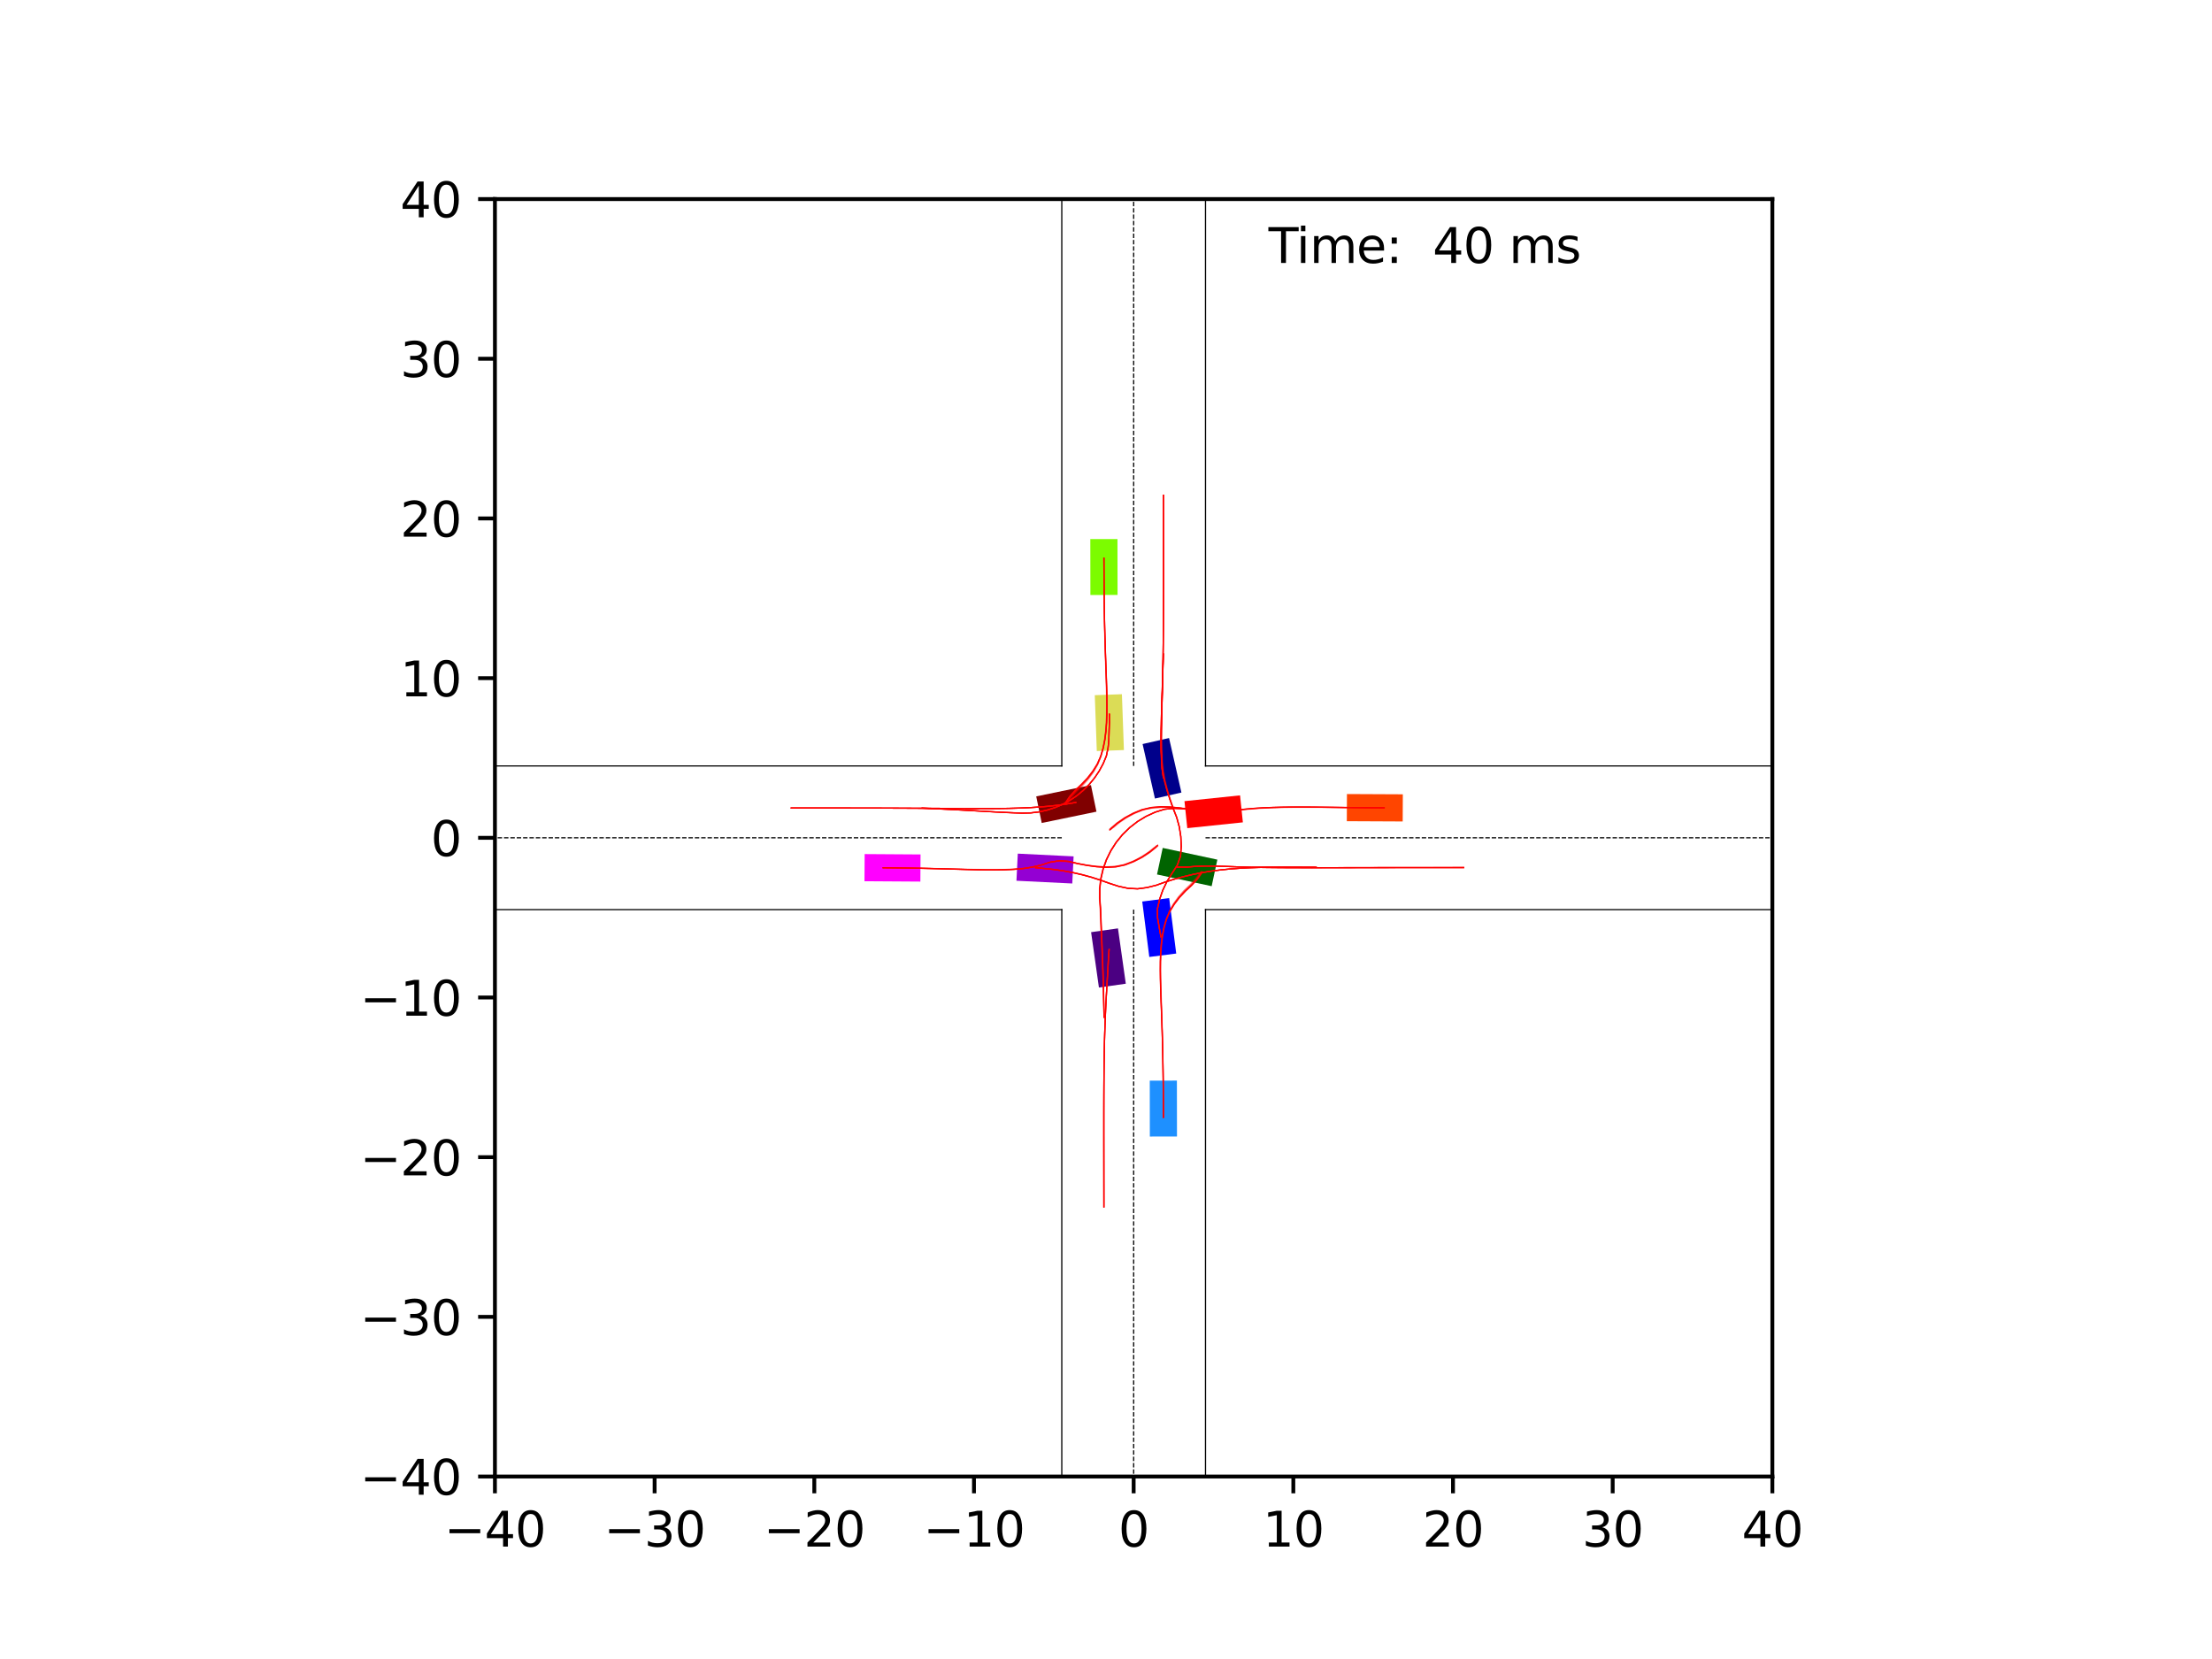 <?xml version="1.0" encoding="utf-8" standalone="no"?>
<!DOCTYPE svg PUBLIC "-//W3C//DTD SVG 1.1//EN"
  "http://www.w3.org/Graphics/SVG/1.1/DTD/svg11.dtd">
<svg xmlns:xlink="http://www.w3.org/1999/xlink" width="460.8pt" height="345.6pt" viewBox="0 0 460.8 345.6" xmlns="http://www.w3.org/2000/svg" version="1.1">
 <defs>
  <style type="text/css">*{stroke-linejoin: round; stroke-linecap: butt}</style>
 </defs>
 <g id="figure_1">
  <g id="patch_1">
   <path d="M 0 345.6 
L 460.8 345.6 
L 460.8 0 
L 0 0 
z
" style="fill: #ffffff"/>
  </g>
  <g id="axes_1">
   <g id="patch_2">
    <path d="M 103.104 307.584 
L 369.216 307.584 
L 369.216 41.472 
L 103.104 41.472 
z
" style="fill: #ffffff"/>
   </g>
   <g id="patch_3">
    <path d="M 246.111 165.101 
L 243.536 153.747 
L 238.021 154.998 
L 240.597 166.352 
z
" clip-path="url(#p8055608d07)" style="fill: #00008b"/>
   </g>
   <g id="patch_4">
    <path d="M 227.266 163.547 
L 215.865 165.905 
L 217.011 171.443 
L 228.412 169.085 
z
" clip-path="url(#p8055608d07)" style="fill: #800000"/>
   </g>
   <g id="patch_5">
    <path d="M 241.028 182.167 
L 252.412 184.608 
L 253.597 179.078 
L 242.214 176.637 
z
" clip-path="url(#p8055608d07)" style="fill: #006400"/>
   </g>
   <g id="patch_6">
    <path d="M 227.296 194.19 
L 228.926 205.718 
L 234.525 204.926 
L 232.895 193.398 
z
" clip-path="url(#p8055608d07)" style="fill: #4b0082"/>
   </g>
   <g id="patch_7">
    <path d="M 245.03 198.64 
L 243.561 187.091 
L 237.951 187.805 
L 239.421 199.354 
z
" clip-path="url(#p8055608d07)" style="fill: #0000ff"/>
   </g>
   <g id="patch_8">
    <path d="M 258.326 165.688 
L 246.747 166.896 
L 247.334 172.52 
L 258.913 171.312 
z
" clip-path="url(#p8055608d07)" style="fill: #ff0000"/>
   </g>
   <g id="patch_9">
    <path d="M 228.063 144.82 
L 228.483 156.455 
L 234.134 156.251 
L 233.714 144.616 
z
" clip-path="url(#p8055608d07)" style="fill: #dbdc56"/>
   </g>
   <g id="patch_10">
    <path d="M 211.746 183.476 
L 223.374 184.047 
L 223.652 178.399 
L 212.023 177.828 
z
" clip-path="url(#p8055608d07)" style="fill: #9400d3"/>
   </g>
   <g id="patch_11">
    <path d="M 245.187 236.751 
L 245.171 225.109 
L 239.516 225.117 
L 239.532 236.76 
z
" clip-path="url(#p8055608d07)" style="fill: #1e90ff"/>
   </g>
   <g id="patch_12">
    <path d="M 292.235 165.469 
L 280.593 165.414 
L 280.566 171.069 
L 292.208 171.124 
z
" clip-path="url(#p8055608d07)" style="fill: #ff4500"/>
   </g>
   <g id="patch_13">
    <path d="M 227.133 112.305 
L 227.15 123.947 
L 232.805 123.938 
L 232.788 112.296 
z
" clip-path="url(#p8055608d07)" style="fill: #7cfc00"/>
   </g>
   <g id="patch_14">
    <path d="M 180.088 183.576 
L 191.73 183.652 
L 191.767 177.997 
L 180.125 177.921 
z
" clip-path="url(#p8055608d07)" style="fill: #ff00ff"/>
   </g>
   <g id="matplotlib.axis_1">
    <g id="xtick_1">
     <g id="line2d_1">
      <defs>
       <path id="mee8d0b68c7" d="M 0 0 
L 0 3.5 
" style="stroke: #000000; stroke-width: 0.8"/>
      </defs>
      <g>
       <use xlink:href="#mee8d0b68c7" x="103.104" y="307.584" style="stroke: #000000; stroke-width: 0.8"/>
      </g>
     </g>
     <g id="text_1">
      <!-- −40 -->
      <g transform="translate(92.552 322.182) scale(0.1 -0.1)">
       <defs>
        <path id="DejaVuSans-2212" d="M 678 2272 
L 4684 2272 
L 4684 1741 
L 678 1741 
L 678 2272 
z
" transform="scale(0.016)"/>
        <path id="DejaVuSans-34" d="M 2419 4116 
L 825 1625 
L 2419 1625 
L 2419 4116 
z
M 2253 4666 
L 3047 4666 
L 3047 1625 
L 3713 1625 
L 3713 1100 
L 3047 1100 
L 3047 0 
L 2419 0 
L 2419 1100 
L 313 1100 
L 313 1709 
L 2253 4666 
z
" transform="scale(0.016)"/>
        <path id="DejaVuSans-30" d="M 2034 4250 
Q 1547 4250 1301 3770 
Q 1056 3291 1056 2328 
Q 1056 1369 1301 889 
Q 1547 409 2034 409 
Q 2525 409 2770 889 
Q 3016 1369 3016 2328 
Q 3016 3291 2770 3770 
Q 2525 4250 2034 4250 
z
M 2034 4750 
Q 2819 4750 3233 4129 
Q 3647 3509 3647 2328 
Q 3647 1150 3233 529 
Q 2819 -91 2034 -91 
Q 1250 -91 836 529 
Q 422 1150 422 2328 
Q 422 3509 836 4129 
Q 1250 4750 2034 4750 
z
" transform="scale(0.016)"/>
       </defs>
       <use xlink:href="#DejaVuSans-2212"/>
       <use xlink:href="#DejaVuSans-34" x="83.789"/>
       <use xlink:href="#DejaVuSans-30" x="147.412"/>
      </g>
     </g>
    </g>
    <g id="xtick_2">
     <g id="line2d_2">
      <g>
       <use xlink:href="#mee8d0b68c7" x="136.368" y="307.584" style="stroke: #000000; stroke-width: 0.8"/>
      </g>
     </g>
     <g id="text_2">
      <!-- −30 -->
      <g transform="translate(125.816 322.182) scale(0.1 -0.1)">
       <defs>
        <path id="DejaVuSans-33" d="M 2597 2516 
Q 3050 2419 3304 2112 
Q 3559 1806 3559 1356 
Q 3559 666 3084 287 
Q 2609 -91 1734 -91 
Q 1441 -91 1130 -33 
Q 819 25 488 141 
L 488 750 
Q 750 597 1062 519 
Q 1375 441 1716 441 
Q 2309 441 2620 675 
Q 2931 909 2931 1356 
Q 2931 1769 2642 2001 
Q 2353 2234 1838 2234 
L 1294 2234 
L 1294 2753 
L 1863 2753 
Q 2328 2753 2575 2939 
Q 2822 3125 2822 3475 
Q 2822 3834 2567 4026 
Q 2313 4219 1838 4219 
Q 1578 4219 1281 4162 
Q 984 4106 628 3988 
L 628 4550 
Q 988 4650 1302 4700 
Q 1616 4750 1894 4750 
Q 2613 4750 3031 4423 
Q 3450 4097 3450 3541 
Q 3450 3153 3228 2886 
Q 3006 2619 2597 2516 
z
" transform="scale(0.016)"/>
       </defs>
       <use xlink:href="#DejaVuSans-2212"/>
       <use xlink:href="#DejaVuSans-33" x="83.789"/>
       <use xlink:href="#DejaVuSans-30" x="147.412"/>
      </g>
     </g>
    </g>
    <g id="xtick_3">
     <g id="line2d_3">
      <g>
       <use xlink:href="#mee8d0b68c7" x="169.632" y="307.584" style="stroke: #000000; stroke-width: 0.8"/>
      </g>
     </g>
     <g id="text_3">
      <!-- −20 -->
      <g transform="translate(159.08 322.182) scale(0.1 -0.1)">
       <defs>
        <path id="DejaVuSans-32" d="M 1228 531 
L 3431 531 
L 3431 0 
L 469 0 
L 469 531 
Q 828 903 1448 1529 
Q 2069 2156 2228 2338 
Q 2531 2678 2651 2914 
Q 2772 3150 2772 3378 
Q 2772 3750 2511 3984 
Q 2250 4219 1831 4219 
Q 1534 4219 1204 4116 
Q 875 4013 500 3803 
L 500 4441 
Q 881 4594 1212 4672 
Q 1544 4750 1819 4750 
Q 2544 4750 2975 4387 
Q 3406 4025 3406 3419 
Q 3406 3131 3298 2873 
Q 3191 2616 2906 2266 
Q 2828 2175 2409 1742 
Q 1991 1309 1228 531 
z
" transform="scale(0.016)"/>
       </defs>
       <use xlink:href="#DejaVuSans-2212"/>
       <use xlink:href="#DejaVuSans-32" x="83.789"/>
       <use xlink:href="#DejaVuSans-30" x="147.412"/>
      </g>
     </g>
    </g>
    <g id="xtick_4">
     <g id="line2d_4">
      <g>
       <use xlink:href="#mee8d0b68c7" x="202.896" y="307.584" style="stroke: #000000; stroke-width: 0.8"/>
      </g>
     </g>
     <g id="text_4">
      <!-- −10 -->
      <g transform="translate(192.344 322.182) scale(0.1 -0.1)">
       <defs>
        <path id="DejaVuSans-31" d="M 794 531 
L 1825 531 
L 1825 4091 
L 703 3866 
L 703 4441 
L 1819 4666 
L 2450 4666 
L 2450 531 
L 3481 531 
L 3481 0 
L 794 0 
L 794 531 
z
" transform="scale(0.016)"/>
       </defs>
       <use xlink:href="#DejaVuSans-2212"/>
       <use xlink:href="#DejaVuSans-31" x="83.789"/>
       <use xlink:href="#DejaVuSans-30" x="147.412"/>
      </g>
     </g>
    </g>
    <g id="xtick_5">
     <g id="line2d_5">
      <g>
       <use xlink:href="#mee8d0b68c7" x="236.16" y="307.584" style="stroke: #000000; stroke-width: 0.8"/>
      </g>
     </g>
     <g id="text_5">
      <!-- 0 -->
      <g transform="translate(232.979 322.182) scale(0.1 -0.1)">
       <use xlink:href="#DejaVuSans-30"/>
      </g>
     </g>
    </g>
    <g id="xtick_6">
     <g id="line2d_6">
      <g>
       <use xlink:href="#mee8d0b68c7" x="269.424" y="307.584" style="stroke: #000000; stroke-width: 0.8"/>
      </g>
     </g>
     <g id="text_6">
      <!-- 10 -->
      <g transform="translate(263.062 322.182) scale(0.1 -0.1)">
       <use xlink:href="#DejaVuSans-31"/>
       <use xlink:href="#DejaVuSans-30" x="63.623"/>
      </g>
     </g>
    </g>
    <g id="xtick_7">
     <g id="line2d_7">
      <g>
       <use xlink:href="#mee8d0b68c7" x="302.688" y="307.584" style="stroke: #000000; stroke-width: 0.8"/>
      </g>
     </g>
     <g id="text_7">
      <!-- 20 -->
      <g transform="translate(296.325 322.182) scale(0.1 -0.1)">
       <use xlink:href="#DejaVuSans-32"/>
       <use xlink:href="#DejaVuSans-30" x="63.623"/>
      </g>
     </g>
    </g>
    <g id="xtick_8">
     <g id="line2d_8">
      <g>
       <use xlink:href="#mee8d0b68c7" x="335.952" y="307.584" style="stroke: #000000; stroke-width: 0.8"/>
      </g>
     </g>
     <g id="text_8">
      <!-- 30 -->
      <g transform="translate(329.589 322.182) scale(0.1 -0.1)">
       <use xlink:href="#DejaVuSans-33"/>
       <use xlink:href="#DejaVuSans-30" x="63.623"/>
      </g>
     </g>
    </g>
    <g id="xtick_9">
     <g id="line2d_9">
      <g>
       <use xlink:href="#mee8d0b68c7" x="369.216" y="307.584" style="stroke: #000000; stroke-width: 0.8"/>
      </g>
     </g>
     <g id="text_9">
      <!-- 40 -->
      <g transform="translate(362.853 322.182) scale(0.1 -0.1)">
       <use xlink:href="#DejaVuSans-34"/>
       <use xlink:href="#DejaVuSans-30" x="63.623"/>
      </g>
     </g>
    </g>
   </g>
   <g id="matplotlib.axis_2">
    <g id="ytick_1">
     <g id="line2d_10">
      <defs>
       <path id="mbe1411a0e9" d="M 0 0 
L -3.5 0 
" style="stroke: #000000; stroke-width: 0.8"/>
      </defs>
      <g>
       <use xlink:href="#mbe1411a0e9" x="103.104" y="307.584" style="stroke: #000000; stroke-width: 0.8"/>
      </g>
     </g>
     <g id="text_10">
      <!-- −40 -->
      <g transform="translate(74.999 311.383) scale(0.1 -0.1)">
       <use xlink:href="#DejaVuSans-2212"/>
       <use xlink:href="#DejaVuSans-34" x="83.789"/>
       <use xlink:href="#DejaVuSans-30" x="147.412"/>
      </g>
     </g>
    </g>
    <g id="ytick_2">
     <g id="line2d_11">
      <g>
       <use xlink:href="#mbe1411a0e9" x="103.104" y="274.32" style="stroke: #000000; stroke-width: 0.8"/>
      </g>
     </g>
     <g id="text_11">
      <!-- −30 -->
      <g transform="translate(74.999 278.119) scale(0.1 -0.1)">
       <use xlink:href="#DejaVuSans-2212"/>
       <use xlink:href="#DejaVuSans-33" x="83.789"/>
       <use xlink:href="#DejaVuSans-30" x="147.412"/>
      </g>
     </g>
    </g>
    <g id="ytick_3">
     <g id="line2d_12">
      <g>
       <use xlink:href="#mbe1411a0e9" x="103.104" y="241.056" style="stroke: #000000; stroke-width: 0.8"/>
      </g>
     </g>
     <g id="text_12">
      <!-- −20 -->
      <g transform="translate(74.999 244.855) scale(0.1 -0.1)">
       <use xlink:href="#DejaVuSans-2212"/>
       <use xlink:href="#DejaVuSans-32" x="83.789"/>
       <use xlink:href="#DejaVuSans-30" x="147.412"/>
      </g>
     </g>
    </g>
    <g id="ytick_4">
     <g id="line2d_13">
      <g>
       <use xlink:href="#mbe1411a0e9" x="103.104" y="207.792" style="stroke: #000000; stroke-width: 0.8"/>
      </g>
     </g>
     <g id="text_13">
      <!-- −10 -->
      <g transform="translate(74.999 211.591) scale(0.1 -0.1)">
       <use xlink:href="#DejaVuSans-2212"/>
       <use xlink:href="#DejaVuSans-31" x="83.789"/>
       <use xlink:href="#DejaVuSans-30" x="147.412"/>
      </g>
     </g>
    </g>
    <g id="ytick_5">
     <g id="line2d_14">
      <g>
       <use xlink:href="#mbe1411a0e9" x="103.104" y="174.528" style="stroke: #000000; stroke-width: 0.8"/>
      </g>
     </g>
     <g id="text_14">
      <!-- 0 -->
      <g transform="translate(89.742 178.327) scale(0.1 -0.1)">
       <use xlink:href="#DejaVuSans-30"/>
      </g>
     </g>
    </g>
    <g id="ytick_6">
     <g id="line2d_15">
      <g>
       <use xlink:href="#mbe1411a0e9" x="103.104" y="141.264" style="stroke: #000000; stroke-width: 0.8"/>
      </g>
     </g>
     <g id="text_15">
      <!-- 10 -->
      <g transform="translate(83.379 145.063) scale(0.1 -0.1)">
       <use xlink:href="#DejaVuSans-31"/>
       <use xlink:href="#DejaVuSans-30" x="63.623"/>
      </g>
     </g>
    </g>
    <g id="ytick_7">
     <g id="line2d_16">
      <g>
       <use xlink:href="#mbe1411a0e9" x="103.104" y="108" style="stroke: #000000; stroke-width: 0.8"/>
      </g>
     </g>
     <g id="text_16">
      <!-- 20 -->
      <g transform="translate(83.379 111.799) scale(0.1 -0.1)">
       <use xlink:href="#DejaVuSans-32"/>
       <use xlink:href="#DejaVuSans-30" x="63.623"/>
      </g>
     </g>
    </g>
    <g id="ytick_8">
     <g id="line2d_17">
      <g>
       <use xlink:href="#mbe1411a0e9" x="103.104" y="74.736" style="stroke: #000000; stroke-width: 0.8"/>
      </g>
     </g>
     <g id="text_17">
      <!-- 30 -->
      <g transform="translate(83.379 78.535) scale(0.1 -0.1)">
       <use xlink:href="#DejaVuSans-33"/>
       <use xlink:href="#DejaVuSans-30" x="63.623"/>
      </g>
     </g>
    </g>
    <g id="ytick_9">
     <g id="line2d_18">
      <g>
       <use xlink:href="#mbe1411a0e9" x="103.104" y="41.472" style="stroke: #000000; stroke-width: 0.8"/>
      </g>
     </g>
     <g id="text_18">
      <!-- 40 -->
      <g transform="translate(83.379 45.271) scale(0.1 -0.1)">
       <use xlink:href="#DejaVuSans-34"/>
       <use xlink:href="#DejaVuSans-30" x="63.623"/>
      </g>
     </g>
    </g>
   </g>
   <g id="line2d_19">
    <path d="M 251.129 346.6 
L 251.129 189.497 
" clip-path="url(#p8055608d07)" style="fill: none; stroke: #000000; stroke-width: 0.25; stroke-linecap: square"/>
   </g>
   <g id="line2d_20">
    <path d="M 251.129 189.497 
L 417.449 189.497 
" clip-path="url(#p8055608d07)" style="fill: none; stroke: #000000; stroke-width: 0.25; stroke-linecap: square"/>
   </g>
   <g id="line2d_21">
    <path d="M 417.449 159.559 
L 251.129 159.559 
" clip-path="url(#p8055608d07)" style="fill: none; stroke: #000000; stroke-width: 0.25; stroke-linecap: square"/>
   </g>
   <g id="line2d_22">
    <path d="M 251.129 159.559 
L 251.129 -1 
" clip-path="url(#p8055608d07)" style="fill: none; stroke: #000000; stroke-width: 0.25; stroke-linecap: square"/>
   </g>
   <g id="line2d_23">
    <path d="M 221.191 -1 
L 221.191 159.559 
" clip-path="url(#p8055608d07)" style="fill: none; stroke: #000000; stroke-width: 0.25; stroke-linecap: square"/>
   </g>
   <g id="line2d_24">
    <path d="M 221.191 159.559 
L 54.871 159.559 
" clip-path="url(#p8055608d07)" style="fill: none; stroke: #000000; stroke-width: 0.25; stroke-linecap: square"/>
   </g>
   <g id="line2d_25">
    <path d="M 54.871 189.497 
L 221.191 189.497 
" clip-path="url(#p8055608d07)" style="fill: none; stroke: #000000; stroke-width: 0.25; stroke-linecap: square"/>
   </g>
   <g id="line2d_26">
    <path d="M 221.191 189.497 
L 221.191 346.6 
" clip-path="url(#p8055608d07)" style="fill: none; stroke: #000000; stroke-width: 0.25; stroke-linecap: square"/>
   </g>
   <g id="line2d_27">
    <path d="M 251.129 174.528 
L 417.449 174.528 
" clip-path="url(#p8055608d07)" style="fill: none; stroke-dasharray: 0.925,0.4; stroke-dashoffset: 0; stroke: #000000; stroke-width: 0.25"/>
   </g>
   <g id="line2d_28">
    <path d="M 236.16 159.559 
L 236.16 -1 
" clip-path="url(#p8055608d07)" style="fill: none; stroke-dasharray: 0.925,0.4; stroke-dashoffset: 0; stroke: #000000; stroke-width: 0.25"/>
   </g>
   <g id="line2d_29">
    <path d="M 221.191 174.528 
L 54.871 174.528 
" clip-path="url(#p8055608d07)" style="fill: none; stroke-dasharray: 0.925,0.4; stroke-dashoffset: 0; stroke: #000000; stroke-width: 0.25"/>
   </g>
   <g id="line2d_30">
    <path d="M 236.16 189.497 
L 236.16 346.6 
" clip-path="url(#p8055608d07)" style="fill: none; stroke-dasharray: 0.925,0.4; stroke-dashoffset: 0; stroke: #000000; stroke-width: 0.25"/>
   </g>
   <g id="line2d_31">
    <path d="M 242.356 162.031 
L 242.059 160.05 
L 241.978 158.054 
L 241.908 156.062 
L 241.903 154.074 
L 241.928 152.089 
L 241.971 150.109 
L 242.023 148.132 
L 242.078 146.159 
L 242.132 144.189 
L 242.182 142.221 
L 242.226 140.256 
L 242.264 138.293 
L 242.295 136.333 
L 242.319 134.374 
L 242.338 132.417 
L 242.353 130.461 
L 242.363 128.507 
L 242.369 126.554 
L 242.373 124.603 
L 242.375 122.652 
L 242.376 120.702 
L 242.375 118.753 
L 242.374 116.804 
L 242.373 114.856 
L 242.371 112.908 
L 242.369 110.96 
L 242.367 109.013 
L 242.365 107.066 
L 242.363 105.119 
L 242.361 103.172 
" clip-path="url(#p8055608d07)" style="fill: none; stroke: #ff0000; stroke-opacity: 0.2; stroke-width: 0.25; stroke-linecap: square"/>
   </g>
   <g id="line2d_32">
    <path d="M 242.356 162.031 
L 242.061 160.05 
L 241.979 158.054 
L 241.909 156.062 
L 241.905 154.073 
L 241.929 152.089 
L 241.972 150.108 
L 242.024 148.132 
L 242.079 146.158 
L 242.132 144.188 
L 242.182 142.221 
L 242.226 140.256 
L 242.263 138.293 
L 242.294 136.332 
L 242.319 134.374 
L 242.337 132.417 
L 242.351 130.461 
L 242.361 128.507 
L 242.368 126.554 
L 242.372 124.602 
L 242.374 122.652 
L 242.374 120.702 
L 242.374 118.753 
L 242.372 116.804 
L 242.371 114.856 
L 242.369 112.908 
L 242.367 110.961 
L 242.365 109.014 
L 242.364 107.067 
L 242.362 105.12 
L 242.36 103.173 
" clip-path="url(#p8055608d07)" style="fill: none; stroke: #ff0000; stroke-opacity: 0.4; stroke-width: 0.25; stroke-linecap: square"/>
   </g>
   <g id="line2d_33">
    <path d="M 242.356 162.031 
L 242.063 160.05 
L 241.98 158.054 
L 241.91 156.062 
L 241.905 154.073 
L 241.93 152.088 
L 241.972 150.108 
L 242.024 148.131 
L 242.079 146.158 
L 242.132 144.188 
L 242.182 142.22 
L 242.226 140.255 
L 242.263 138.293 
L 242.294 136.332 
L 242.318 134.373 
L 242.337 132.416 
L 242.351 130.461 
L 242.361 128.507 
L 242.367 126.554 
L 242.371 124.602 
L 242.373 122.651 
L 242.374 120.701 
L 242.373 118.752 
L 242.372 116.804 
L 242.371 114.856 
L 242.369 112.908 
L 242.368 110.961 
L 242.366 109.014 
L 242.364 107.067 
L 242.363 105.12 
L 242.361 103.173 
" clip-path="url(#p8055608d07)" style="fill: none; stroke: #ff0000; stroke-opacity: 0.6; stroke-width: 0.25; stroke-linecap: square"/>
   </g>
   <g id="line2d_34">
    <path d="M 242.356 162.031 
L 242.065 160.05 
L 241.981 158.054 
L 241.911 156.062 
L 241.906 154.073 
L 241.93 152.088 
L 241.972 150.108 
L 242.024 148.131 
L 242.079 146.158 
L 242.132 144.188 
L 242.181 142.22 
L 242.225 140.255 
L 242.262 138.292 
L 242.293 136.332 
L 242.317 134.373 
L 242.336 132.416 
L 242.35 130.46 
L 242.36 128.506 
L 242.366 126.553 
L 242.37 124.602 
L 242.372 122.651 
L 242.373 120.701 
L 242.373 118.752 
L 242.372 116.803 
L 242.37 114.855 
L 242.369 112.908 
L 242.367 110.961 
L 242.366 109.014 
L 242.364 107.067 
L 242.362 105.12 
L 242.361 103.173 
" clip-path="url(#p8055608d07)" style="fill: none; stroke: #ff0000; stroke-opacity: 0.8; stroke-width: 0.25; stroke-linecap: square"/>
   </g>
   <g id="line2d_35">
    <path d="M 242.356 162.031 
L 242.066 160.049 
L 241.981 158.054 
L 241.911 156.062 
L 241.906 154.073 
L 241.93 152.088 
L 241.972 150.108 
L 242.024 148.131 
L 242.078 146.158 
L 242.132 144.187 
L 242.181 142.22 
L 242.225 140.255 
L 242.262 138.292 
L 242.292 136.331 
L 242.317 134.373 
L 242.336 132.415 
L 242.35 130.46 
L 242.359 128.506 
L 242.366 126.553 
L 242.37 124.601 
L 242.372 122.651 
L 242.373 120.701 
L 242.373 118.752 
L 242.372 116.803 
L 242.371 114.855 
L 242.369 112.908 
L 242.367 110.961 
L 242.366 109.014 
L 242.364 107.067 
L 242.363 105.12 
L 242.361 103.173 
" clip-path="url(#p8055608d07)" style="fill: none; stroke: #ff0000; stroke-width: 0.25; stroke-linecap: square"/>
   </g>
   <g id="line2d_36">
    <path d="M 224.106 167.164 
L 222.14 167.501 
L 220.165 167.772 
L 218.185 167.985 
L 216.201 168.145 
L 214.215 168.262 
L 212.23 168.344 
L 210.244 168.397 
L 208.26 168.428 
L 206.277 168.444 
L 204.295 168.447 
L 202.314 168.443 
L 200.335 168.433 
L 198.356 168.42 
L 196.379 168.407 
L 194.403 168.393 
L 192.428 168.38 
L 190.453 168.369 
L 188.48 168.359 
L 186.507 168.351 
L 184.535 168.344 
L 182.563 168.338 
L 180.592 168.334 
L 178.621 168.331 
L 176.651 168.329 
L 174.681 168.328 
L 172.711 168.327 
L 170.741 168.326 
L 168.772 168.326 
L 166.802 168.326 
L 164.833 168.326 
" clip-path="url(#p8055608d07)" style="fill: none; stroke: #ff0000; stroke-opacity: 0.2; stroke-width: 0.25; stroke-linecap: square"/>
   </g>
   <g id="line2d_37">
    <path d="M 224.106 167.164 
L 222.139 167.499 
L 220.165 167.771 
L 218.184 167.983 
L 216.2 168.143 
L 214.215 168.26 
L 212.229 168.342 
L 210.244 168.396 
L 208.259 168.427 
L 206.276 168.443 
L 204.294 168.446 
L 202.314 168.442 
L 200.334 168.432 
L 198.356 168.42 
L 196.379 168.407 
L 194.402 168.393 
L 192.427 168.38 
L 190.453 168.369 
L 188.479 168.359 
L 186.506 168.351 
L 184.534 168.344 
L 182.562 168.339 
L 180.591 168.334 
L 178.621 168.331 
L 176.65 168.329 
L 174.681 168.328 
L 172.711 168.327 
L 170.741 168.326 
L 168.772 168.326 
L 166.803 168.326 
L 164.833 168.326 
" clip-path="url(#p8055608d07)" style="fill: none; stroke: #ff0000; stroke-opacity: 0.4; stroke-width: 0.25; stroke-linecap: square"/>
   </g>
   <g id="line2d_38">
    <path d="M 224.106 167.164 
L 222.139 167.497 
L 220.164 167.769 
L 218.184 167.981 
L 216.2 168.142 
L 214.215 168.259 
L 212.229 168.341 
L 210.244 168.395 
L 208.259 168.426 
L 206.276 168.442 
L 204.294 168.446 
L 202.313 168.442 
L 200.334 168.432 
L 198.355 168.42 
L 196.378 168.407 
L 194.402 168.393 
L 192.427 168.381 
L 190.452 168.369 
L 188.479 168.359 
L 186.506 168.351 
L 184.534 168.344 
L 182.562 168.339 
L 180.591 168.335 
L 178.62 168.332 
L 176.65 168.329 
L 174.68 168.328 
L 172.711 168.327 
L 170.741 168.326 
L 168.772 168.326 
L 166.803 168.326 
L 164.833 168.326 
" clip-path="url(#p8055608d07)" style="fill: none; stroke: #ff0000; stroke-opacity: 0.6; stroke-width: 0.25; stroke-linecap: square"/>
   </g>
   <g id="line2d_39">
    <path d="M 224.106 167.164 
L 222.139 167.496 
L 220.164 167.768 
L 218.184 167.98 
L 216.2 168.14 
L 214.214 168.258 
L 212.229 168.34 
L 210.243 168.394 
L 208.259 168.426 
L 206.276 168.442 
L 204.294 168.446 
L 202.313 168.441 
L 200.333 168.432 
L 198.355 168.42 
L 196.378 168.407 
L 194.402 168.394 
L 192.426 168.381 
L 190.452 168.37 
L 188.478 168.36 
L 186.506 168.351 
L 184.533 168.344 
L 182.562 168.339 
L 180.591 168.335 
L 178.62 168.332 
L 176.65 168.329 
L 174.68 168.328 
L 172.711 168.327 
L 170.741 168.326 
L 168.772 168.326 
L 166.803 168.326 
L 164.834 168.326 
" clip-path="url(#p8055608d07)" style="fill: none; stroke: #ff0000; stroke-opacity: 0.8; stroke-width: 0.25; stroke-linecap: square"/>
   </g>
   <g id="line2d_40">
    <path d="M 224.106 167.164 
L 222.139 167.495 
L 220.164 167.766 
L 218.183 167.979 
L 216.2 168.139 
L 214.214 168.257 
L 212.228 168.339 
L 210.243 168.393 
L 208.259 168.425 
L 206.275 168.441 
L 204.293 168.445 
L 202.313 168.441 
L 200.333 168.432 
L 198.355 168.42 
L 196.378 168.407 
L 194.401 168.394 
L 192.426 168.381 
L 190.452 168.37 
L 188.478 168.36 
L 186.505 168.351 
L 184.533 168.345 
L 182.562 168.339 
L 180.591 168.335 
L 178.62 168.332 
L 176.65 168.329 
L 174.68 168.328 
L 172.711 168.327 
L 170.741 168.326 
L 168.772 168.326 
L 166.803 168.326 
L 164.834 168.326 
" clip-path="url(#p8055608d07)" style="fill: none; stroke: #ff0000; stroke-width: 0.25; stroke-linecap: square"/>
   </g>
   <g id="line2d_41">
    <path d="M 245.283 180.628 
L 247.313 180.624 
L 249.332 180.461 
L 251.354 180.406 
L 253.372 180.427 
L 255.384 180.494 
L 257.391 180.569 
L 259.394 180.629 
L 261.394 180.675 
L 263.391 180.709 
L 265.384 180.733 
L 267.375 180.749 
L 269.363 180.758 
L 271.348 180.762 
L 273.331 180.763 
L 275.312 180.761 
L 277.291 180.758 
L 279.269 180.754 
L 281.245 180.75 
L 283.219 180.746 
L 285.193 180.742 
L 287.166 180.739 
L 289.137 180.736 
L 291.108 180.734 
L 293.079 180.732 
L 295.049 180.731 
L 297.019 180.729 
L 298.988 180.728 
L 300.957 180.727 
L 302.927 180.727 
L 304.896 180.726 
" clip-path="url(#p8055608d07)" style="fill: none; stroke: #ff0000; stroke-opacity: 0.2; stroke-width: 0.25; stroke-linecap: square"/>
   </g>
   <g id="line2d_42">
    <path d="M 245.283 180.628 
L 247.313 180.624 
L 249.332 180.462 
L 251.354 180.407 
L 253.372 180.427 
L 255.384 180.495 
L 257.391 180.569 
L 259.394 180.629 
L 261.394 180.675 
L 263.391 180.71 
L 265.384 180.734 
L 267.375 180.749 
L 269.363 180.758 
L 271.348 180.762 
L 273.331 180.763 
L 275.312 180.762 
L 277.291 180.758 
L 279.269 180.755 
L 281.245 180.751 
L 283.219 180.747 
L 285.193 180.743 
L 287.166 180.74 
L 289.137 180.737 
L 291.109 180.735 
L 293.079 180.733 
L 295.049 180.732 
L 297.019 180.731 
L 298.988 180.73 
L 300.957 180.729 
L 302.926 180.728 
L 304.896 180.728 
" clip-path="url(#p8055608d07)" style="fill: none; stroke: #ff0000; stroke-opacity: 0.4; stroke-width: 0.25; stroke-linecap: square"/>
   </g>
   <g id="line2d_43">
    <path d="M 245.283 180.628 
L 247.313 180.623 
L 249.332 180.46 
L 251.354 180.405 
L 253.372 180.425 
L 255.384 180.492 
L 257.391 180.566 
L 259.394 180.626 
L 261.394 180.672 
L 263.391 180.706 
L 265.384 180.73 
L 267.375 180.746 
L 269.363 180.755 
L 271.348 180.759 
L 273.331 180.76 
L 275.312 180.758 
L 277.291 180.756 
L 279.269 180.752 
L 281.245 180.748 
L 283.22 180.744 
L 285.193 180.741 
L 287.166 180.738 
L 289.138 180.735 
L 291.109 180.733 
L 293.079 180.731 
L 295.049 180.73 
L 297.019 180.729 
L 298.988 180.728 
L 300.958 180.728 
L 302.927 180.727 
L 304.896 180.727 
" clip-path="url(#p8055608d07)" style="fill: none; stroke: #ff0000; stroke-opacity: 0.6; stroke-width: 0.25; stroke-linecap: square"/>
   </g>
   <g id="line2d_44">
    <path d="M 245.283 180.628 
L 247.313 180.622 
L 249.332 180.459 
L 251.354 180.404 
L 253.372 180.424 
L 255.384 180.491 
L 257.391 180.565 
L 259.394 180.625 
L 261.394 180.671 
L 263.391 180.706 
L 265.385 180.73 
L 267.375 180.745 
L 269.363 180.755 
L 271.348 180.759 
L 273.331 180.76 
L 275.312 180.759 
L 277.291 180.756 
L 279.269 180.752 
L 281.245 180.749 
L 283.22 180.745 
L 285.193 180.742 
L 287.166 180.739 
L 289.138 180.736 
L 291.109 180.734 
L 293.079 180.733 
L 295.049 180.731 
L 297.019 180.73 
L 298.988 180.73 
L 300.957 180.729 
L 302.927 180.729 
L 304.896 180.728 
" clip-path="url(#p8055608d07)" style="fill: none; stroke: #ff0000; stroke-opacity: 0.8; stroke-width: 0.25; stroke-linecap: square"/>
   </g>
   <g id="line2d_45">
    <path d="M 245.283 180.628 
L 247.313 180.623 
L 249.332 180.459 
L 251.354 180.404 
L 253.372 180.424 
L 255.384 180.492 
L 257.391 180.566 
L 259.394 180.626 
L 261.394 180.673 
L 263.391 180.707 
L 265.385 180.731 
L 267.375 180.747 
L 269.363 180.756 
L 271.348 180.761 
L 273.331 180.762 
L 275.312 180.76 
L 277.292 180.758 
L 279.269 180.754 
L 281.245 180.75 
L 283.22 180.746 
L 285.193 180.743 
L 287.166 180.74 
L 289.138 180.737 
L 291.109 180.735 
L 293.079 180.733 
L 295.049 180.732 
L 297.019 180.731 
L 298.988 180.73 
L 300.958 180.729 
L 302.927 180.728 
L 304.896 180.727 
" clip-path="url(#p8055608d07)" style="fill: none; stroke: #ff0000; stroke-width: 0.25; stroke-linecap: square"/>
   </g>
   <g id="line2d_46">
    <path d="M 231.049 197.807 
L 230.934 199.56 
L 230.84 201.316 
L 230.738 203.075 
L 230.633 204.836 
L 230.529 206.601 
L 230.431 208.368 
L 230.341 210.138 
L 230.261 211.912 
L 230.192 213.688 
L 230.133 215.468 
L 230.085 217.25 
L 230.046 219.034 
L 230.016 220.822 
L 229.992 222.611 
L 229.975 224.402 
L 229.962 226.196 
L 229.954 227.991 
L 229.948 229.787 
L 229.945 231.586 
L 229.944 233.385 
L 229.944 235.186 
L 229.945 236.988 
L 229.946 238.79 
L 229.948 240.594 
L 229.95 242.398 
L 229.952 244.202 
L 229.954 246.007 
L 229.955 247.813 
L 229.957 249.618 
L 229.959 251.424 
" clip-path="url(#p8055608d07)" style="fill: none; stroke: #ff0000; stroke-opacity: 0.2; stroke-width: 0.25; stroke-linecap: square"/>
   </g>
   <g id="line2d_47">
    <path d="M 231.049 197.807 
L 230.928 199.559 
L 230.834 201.316 
L 230.732 203.075 
L 230.627 204.836 
L 230.523 206.6 
L 230.426 208.367 
L 230.336 210.138 
L 230.257 211.911 
L 230.188 213.688 
L 230.13 215.467 
L 230.082 217.249 
L 230.044 219.034 
L 230.013 220.821 
L 229.99 222.611 
L 229.973 224.402 
L 229.961 226.195 
L 229.952 227.99 
L 229.947 229.787 
L 229.944 231.585 
L 229.943 233.385 
L 229.943 235.186 
L 229.944 236.987 
L 229.945 238.79 
L 229.947 240.594 
L 229.949 242.398 
L 229.951 244.202 
L 229.953 246.007 
L 229.954 247.813 
L 229.956 249.618 
L 229.958 251.424 
" clip-path="url(#p8055608d07)" style="fill: none; stroke: #ff0000; stroke-opacity: 0.4; stroke-width: 0.25; stroke-linecap: square"/>
   </g>
   <g id="line2d_48">
    <path d="M 231.049 197.807 
L 230.922 199.559 
L 230.828 201.315 
L 230.726 203.074 
L 230.622 204.836 
L 230.519 206.6 
L 230.421 208.367 
L 230.333 210.137 
L 230.254 211.911 
L 230.186 213.688 
L 230.128 215.467 
L 230.081 217.249 
L 230.043 219.034 
L 230.013 220.821 
L 229.99 222.61 
L 229.973 224.402 
L 229.961 226.195 
L 229.953 227.99 
L 229.948 229.787 
L 229.945 231.585 
L 229.944 233.385 
L 229.944 235.185 
L 229.945 236.987 
L 229.946 238.79 
L 229.948 240.594 
L 229.95 242.398 
L 229.952 244.202 
L 229.953 246.007 
L 229.955 247.813 
L 229.957 249.618 
L 229.959 251.424 
" clip-path="url(#p8055608d07)" style="fill: none; stroke: #ff0000; stroke-opacity: 0.6; stroke-width: 0.25; stroke-linecap: square"/>
   </g>
   <g id="line2d_49">
    <path d="M 231.049 197.807 
L 230.916 199.558 
L 230.822 201.315 
L 230.721 203.074 
L 230.617 204.835 
L 230.514 206.6 
L 230.418 208.367 
L 230.329 210.137 
L 230.251 211.911 
L 230.184 213.687 
L 230.127 215.467 
L 230.08 217.249 
L 230.042 219.034 
L 230.013 220.821 
L 229.99 222.61 
L 229.973 224.402 
L 229.961 226.195 
L 229.953 227.99 
L 229.948 229.787 
L 229.945 231.585 
L 229.944 233.385 
L 229.944 235.185 
L 229.945 236.987 
L 229.946 238.79 
L 229.948 240.593 
L 229.95 242.398 
L 229.951 244.202 
L 229.953 246.007 
L 229.955 247.813 
L 229.957 249.618 
L 229.958 251.424 
" clip-path="url(#p8055608d07)" style="fill: none; stroke: #ff0000; stroke-opacity: 0.8; stroke-width: 0.25; stroke-linecap: square"/>
   </g>
   <g id="line2d_50">
    <path d="M 231.049 197.807 
L 230.911 199.558 
L 230.817 201.315 
L 230.716 203.073 
L 230.612 204.835 
L 230.511 206.599 
L 230.414 208.366 
L 230.327 210.137 
L 230.249 211.91 
L 230.182 213.687 
L 230.126 215.467 
L 230.079 217.249 
L 230.042 219.033 
L 230.013 220.821 
L 229.99 222.61 
L 229.974 224.401 
L 229.962 226.195 
L 229.954 227.99 
L 229.949 229.787 
L 229.946 231.585 
L 229.945 233.384 
L 229.944 235.185 
L 229.945 236.987 
L 229.947 238.79 
L 229.948 240.593 
L 229.95 242.398 
L 229.952 244.202 
L 229.953 246.007 
L 229.955 247.813 
L 229.957 249.618 
L 229.958 251.424 
" clip-path="url(#p8055608d07)" style="fill: none; stroke: #ff0000; stroke-width: 0.25; stroke-linecap: square"/>
   </g>
   <g id="line2d_51">
    <path d="M 241.844 195.172 
L 241.497 193.221 
L 241.154 191.266 
L 241.124 189.275 
L 241.573 187.33 
L 242.233 185.441 
L 243.098 183.631 
L 244.161 181.923 
L 245.267 180.238 
L 245.955 178.339 
L 246.101 176.322 
L 246.023 174.298 
L 245.72 172.293 
L 245.195 170.333 
L 244.481 168.433 
L 243.842 166.507 
L 243.271 164.559 
L 242.783 162.589 
L 242.43 160.591 
L 242.222 158.575 
L 242.117 156.551 
L 242.062 154.526 
L 242.042 152.502 
L 242.049 150.478 
L 242.074 148.456 
L 242.11 146.434 
L 242.153 144.413 
L 242.199 142.392 
L 242.246 140.372 
L 242.293 138.352 
L 242.341 136.332 
" clip-path="url(#p8055608d07)" style="fill: none; stroke: #ff0000; stroke-opacity: 0.2; stroke-width: 0.25; stroke-linecap: square"/>
   </g>
   <g id="line2d_52">
    <path d="M 241.844 195.172 
L 241.497 193.221 
L 241.156 191.264 
L 241.127 189.273 
L 241.577 187.326 
L 242.237 185.434 
L 243.103 183.621 
L 244.165 181.91 
L 245.262 180.214 
L 245.935 178.305 
L 246.073 176.282 
L 245.985 174.253 
L 245.67 172.245 
L 245.134 170.283 
L 244.392 168.387 
L 243.727 166.463 
L 243.129 164.517 
L 242.617 162.547 
L 242.245 160.547 
L 242.027 158.526 
L 241.925 156.497 
L 241.884 154.467 
L 241.883 152.439 
L 241.909 150.411 
L 241.955 148.385 
L 242.013 146.36 
L 242.077 144.335 
L 242.144 142.312 
L 242.212 140.289 
L 242.279 138.266 
L 242.346 136.243 
" clip-path="url(#p8055608d07)" style="fill: none; stroke: #ff0000; stroke-opacity: 0.4; stroke-width: 0.25; stroke-linecap: square"/>
   </g>
   <g id="line2d_53">
    <path d="M 241.844 195.172 
L 241.494 193.222 
L 241.153 191.265 
L 241.124 189.274 
L 241.572 187.327 
L 242.234 185.436 
L 243.102 183.624 
L 244.167 181.915 
L 245.267 180.221 
L 245.942 178.314 
L 246.081 176.292 
L 245.994 174.263 
L 245.684 172.255 
L 245.15 170.292 
L 244.407 168.398 
L 243.742 166.474 
L 243.145 164.529 
L 242.634 162.559 
L 242.265 160.56 
L 242.051 158.539 
L 241.955 156.51 
L 241.919 154.481 
L 241.921 152.453 
L 241.95 150.426 
L 241.995 148.401 
L 242.051 146.376 
L 242.111 144.353 
L 242.172 142.33 
L 242.233 140.307 
L 242.293 138.285 
L 242.351 136.263 
" clip-path="url(#p8055608d07)" style="fill: none; stroke: #ff0000; stroke-opacity: 0.6; stroke-width: 0.25; stroke-linecap: square"/>
   </g>
   <g id="line2d_54">
    <path d="M 241.844 195.172 
L 241.492 193.222 
L 241.153 191.265 
L 241.124 189.273 
L 241.572 187.326 
L 242.234 185.434 
L 243.102 183.621 
L 244.167 181.91 
L 245.263 180.213 
L 245.931 178.301 
L 246.066 176.277 
L 245.974 174.247 
L 245.658 172.238 
L 245.119 170.275 
L 244.364 168.383 
L 243.688 166.461 
L 243.08 164.516 
L 242.56 162.547 
L 242.187 160.546 
L 241.974 158.523 
L 241.884 156.493 
L 241.858 154.462 
L 241.87 152.432 
L 241.908 150.404 
L 241.962 148.377 
L 242.025 146.352 
L 242.092 144.327 
L 242.16 142.303 
L 242.227 140.28 
L 242.292 138.256 
L 242.355 136.233 
" clip-path="url(#p8055608d07)" style="fill: none; stroke: #ff0000; stroke-opacity: 0.8; stroke-width: 0.25; stroke-linecap: square"/>
   </g>
   <g id="line2d_55">
    <path d="M 241.844 195.172 
L 241.491 193.222 
L 241.153 191.265 
L 241.124 189.273 
L 241.572 187.325 
L 242.235 185.434 
L 243.104 183.621 
L 244.169 181.91 
L 245.264 180.212 
L 245.93 178.299 
L 246.064 176.274 
L 245.971 174.244 
L 245.654 172.233 
L 245.114 170.27 
L 244.358 168.378 
L 243.677 166.457 
L 243.064 164.513 
L 242.54 162.544 
L 242.166 160.543 
L 241.953 158.519 
L 241.868 156.488 
L 241.848 154.456 
L 241.865 152.426 
L 241.907 150.398 
L 241.964 148.371 
L 242.028 146.345 
L 242.096 144.32 
L 242.164 142.295 
L 242.231 140.271 
L 242.295 138.247 
L 242.358 136.224 
" clip-path="url(#p8055608d07)" style="fill: none; stroke: #ff0000; stroke-width: 0.25; stroke-linecap: square"/>
   </g>
   <g id="line2d_56">
    <path d="M 254.862 168.926 
L 252.831 169.116 
L 250.786 169.052 
L 248.755 168.765 
L 246.717 168.49 
L 244.658 168.402 
L 242.602 168.585 
L 240.621 169.178 
L 238.736 170.034 
L 236.959 171.099 
L 235.313 172.359 
L 233.821 173.799 
L 232.503 175.4 
L 231.376 177.142 
L 230.453 178.999 
L 229.745 180.949 
L 229.264 182.966 
L 229.015 185.023 
L 229 187.094 
L 229.135 189.159 
L 229.215 191.225 
L 229.303 193.289 
L 229.4 195.351 
L 229.496 197.412 
L 229.588 199.472 
L 229.671 201.531 
L 229.746 203.59 
L 229.813 205.648 
L 229.876 207.706 
L 229.935 209.764 
L 229.993 211.822 
" clip-path="url(#p8055608d07)" style="fill: none; stroke: #ff0000; stroke-opacity: 0.2; stroke-width: 0.25; stroke-linecap: square"/>
   </g>
   <g id="line2d_57">
    <path d="M 254.862 168.926 
L 252.831 169.112 
L 250.786 169.044 
L 248.754 168.755 
L 246.715 168.481 
L 244.656 168.396 
L 242.599 168.586 
L 240.62 169.191 
L 238.737 170.052 
L 236.962 171.123 
L 235.319 172.389 
L 233.83 173.834 
L 232.516 175.44 
L 231.393 177.186 
L 230.475 179.048 
L 229.775 181.001 
L 229.301 183.021 
L 229.059 185.08 
L 229.052 187.151 
L 229.198 189.216 
L 229.28 191.283 
L 229.366 193.347 
L 229.459 195.409 
L 229.551 197.47 
L 229.637 199.529 
L 229.715 201.588 
L 229.783 203.646 
L 229.844 205.704 
L 229.898 207.762 
L 229.949 209.819 
L 229.997 211.876 
" clip-path="url(#p8055608d07)" style="fill: none; stroke: #ff0000; stroke-opacity: 0.4; stroke-width: 0.25; stroke-linecap: square"/>
   </g>
   <g id="line2d_58">
    <path d="M 254.862 168.926 
L 252.83 169.108 
L 250.785 169.037 
L 248.753 168.747 
L 246.714 168.472 
L 244.654 168.388 
L 242.597 168.58 
L 240.62 169.191 
L 238.736 170.055 
L 236.962 171.129 
L 235.32 172.397 
L 233.832 173.845 
L 232.52 175.453 
L 231.4 177.202 
L 230.485 179.066 
L 229.788 181.021 
L 229.316 183.042 
L 229.077 185.102 
L 229.073 187.174 
L 229.222 189.239 
L 229.303 191.305 
L 229.386 193.369 
L 229.476 195.431 
L 229.564 197.492 
L 229.647 199.551 
L 229.722 201.61 
L 229.787 203.668 
L 229.844 205.725 
L 229.895 207.782 
L 229.942 209.839 
L 229.987 211.896 
" clip-path="url(#p8055608d07)" style="fill: none; stroke: #ff0000; stroke-opacity: 0.6; stroke-width: 0.25; stroke-linecap: square"/>
   </g>
   <g id="line2d_59">
    <path d="M 254.862 168.926 
L 252.83 169.104 
L 250.785 169.031 
L 248.753 168.74 
L 246.714 168.465 
L 244.653 168.382 
L 242.596 168.577 
L 240.621 169.195 
L 238.739 170.063 
L 236.966 171.14 
L 235.327 172.412 
L 233.842 173.862 
L 232.53 175.471 
L 231.409 177.219 
L 230.494 179.083 
L 229.798 181.039 
L 229.33 183.06 
L 229.095 185.12 
L 229.097 187.192 
L 229.249 189.256 
L 229.329 191.322 
L 229.408 193.386 
L 229.495 195.447 
L 229.58 197.507 
L 229.661 199.565 
L 229.732 201.623 
L 229.795 203.679 
L 229.85 205.736 
L 229.899 207.791 
L 229.944 209.847 
L 229.988 211.902 
" clip-path="url(#p8055608d07)" style="fill: none; stroke: #ff0000; stroke-opacity: 0.8; stroke-width: 0.25; stroke-linecap: square"/>
   </g>
   <g id="line2d_60">
    <path d="M 254.862 168.926 
L 252.83 169.104 
L 250.785 169.032 
L 248.753 168.742 
L 246.713 168.468 
L 244.653 168.386 
L 242.595 168.584 
L 240.621 169.205 
L 238.74 170.076 
L 236.969 171.155 
L 235.331 172.43 
L 233.849 173.883 
L 232.541 175.496 
L 231.423 177.246 
L 230.513 179.112 
L 229.821 181.07 
L 229.357 183.092 
L 229.126 185.153 
L 229.13 187.225 
L 229.283 189.289 
L 229.364 191.355 
L 229.444 193.418 
L 229.53 195.48 
L 229.616 197.54 
L 229.695 199.598 
L 229.766 201.656 
L 229.828 203.712 
L 229.882 205.769 
L 229.93 207.824 
L 229.974 209.88 
L 230.015 211.935 
" clip-path="url(#p8055608d07)" style="fill: none; stroke: #ff0000; stroke-width: 0.25; stroke-linecap: square"/>
   </g>
   <g id="line2d_61">
    <path d="M 231.09 148.78 
L 231.101 150.535 
L 231.044 152.287 
L 231.002 154.037 
L 230.834 155.777 
L 230.47 157.484 
L 229.795 159.092 
L 228.96 160.621 
L 227.984 162.062 
L 226.876 163.402 
L 225.646 164.63 
L 224.305 165.734 
L 222.866 166.705 
L 221.342 167.534 
L 219.746 168.215 
L 218.093 168.741 
L 216.397 169.109 
L 214.674 169.314 
L 212.939 169.352 
L 211.204 169.298 
L 209.469 169.229 
L 207.734 169.147 
L 205.999 169.055 
L 204.264 168.96 
L 202.529 168.864 
L 200.794 168.77 
L 199.058 168.68 
L 197.321 168.594 
L 195.584 168.511 
L 193.847 168.428 
L 192.11 168.343 
" clip-path="url(#p8055608d07)" style="fill: none; stroke: #ff0000; stroke-opacity: 0.2; stroke-width: 0.25; stroke-linecap: square"/>
   </g>
   <g id="line2d_62">
    <path d="M 231.09 148.78 
L 231.099 150.535 
L 231.043 152.287 
L 231.002 154.037 
L 230.835 155.777 
L 230.475 157.486 
L 229.804 159.096 
L 228.971 160.627 
L 227.997 162.07 
L 226.89 163.412 
L 225.661 164.642 
L 224.322 165.749 
L 222.884 166.723 
L 221.361 167.555 
L 219.765 168.238 
L 218.111 168.765 
L 216.414 169.133 
L 214.69 169.337 
L 212.954 169.379 
L 211.218 169.32 
L 209.482 169.248 
L 207.746 169.162 
L 206.011 169.067 
L 204.275 168.967 
L 202.539 168.868 
L 200.802 168.771 
L 199.065 168.679 
L 197.327 168.591 
L 195.589 168.506 
L 193.85 168.422 
L 192.112 168.338 
" clip-path="url(#p8055608d07)" style="fill: none; stroke: #ff0000; stroke-opacity: 0.4; stroke-width: 0.25; stroke-linecap: square"/>
   </g>
   <g id="line2d_63">
    <path d="M 231.09 148.78 
L 231.099 150.535 
L 231.043 152.287 
L 231.002 154.037 
L 230.836 155.777 
L 230.476 157.486 
L 229.806 159.097 
L 228.973 160.627 
L 228 162.07 
L 226.893 163.413 
L 225.664 164.642 
L 224.325 165.749 
L 222.886 166.722 
L 221.362 167.553 
L 219.766 168.236 
L 218.112 168.762 
L 216.415 169.129 
L 214.691 169.333 
L 212.955 169.374 
L 211.219 169.316 
L 209.483 169.243 
L 207.747 169.156 
L 206.011 169.061 
L 204.276 168.961 
L 202.539 168.862 
L 200.803 168.765 
L 199.065 168.673 
L 197.328 168.585 
L 195.589 168.501 
L 193.851 168.418 
L 192.113 168.334 
" clip-path="url(#p8055608d07)" style="fill: none; stroke: #ff0000; stroke-opacity: 0.6; stroke-width: 0.25; stroke-linecap: square"/>
   </g>
   <g id="line2d_64">
    <path d="M 231.09 148.78 
L 231.099 150.535 
L 231.044 152.287 
L 231.003 154.037 
L 230.837 155.778 
L 230.478 157.487 
L 229.808 159.097 
L 228.977 160.629 
L 228.004 162.073 
L 226.898 163.416 
L 225.671 164.647 
L 224.332 165.754 
L 222.894 166.728 
L 221.37 167.561 
L 219.775 168.245 
L 218.121 168.775 
L 216.425 169.145 
L 214.701 169.351 
L 212.965 169.391 
L 211.228 169.332 
L 209.492 169.259 
L 207.757 169.173 
L 206.021 169.077 
L 204.285 168.978 
L 202.548 168.878 
L 200.811 168.782 
L 199.074 168.689 
L 197.336 168.601 
L 195.597 168.517 
L 193.859 168.434 
L 192.12 168.351 
" clip-path="url(#p8055608d07)" style="fill: none; stroke: #ff0000; stroke-opacity: 0.8; stroke-width: 0.25; stroke-linecap: square"/>
   </g>
   <g id="line2d_65">
    <path d="M 231.09 148.78 
L 231.098 150.535 
L 231.043 152.287 
L 231.002 154.037 
L 230.836 155.778 
L 230.477 157.487 
L 229.809 159.098 
L 228.977 160.63 
L 228.004 162.073 
L 226.899 163.417 
L 225.67 164.647 
L 224.332 165.756 
L 222.894 166.731 
L 221.371 167.564 
L 219.775 168.248 
L 218.121 168.777 
L 216.424 169.146 
L 214.699 169.352 
L 212.963 169.394 
L 211.226 169.332 
L 209.49 169.256 
L 207.754 169.167 
L 206.018 169.07 
L 204.281 168.969 
L 202.544 168.868 
L 200.807 168.77 
L 199.069 168.677 
L 197.33 168.588 
L 195.592 168.504 
L 193.852 168.422 
L 192.113 168.34 
" clip-path="url(#p8055608d07)" style="fill: none; stroke: #ff0000; stroke-width: 0.25; stroke-linecap: square"/>
   </g>
   <g id="line2d_66">
    <path d="M 215.734 180.756 
L 217.701 180.913 
L 219.664 181.119 
L 221.619 181.395 
L 223.563 181.748 
L 225.491 182.184 
L 227.399 182.705 
L 229.285 183.308 
L 231.149 183.982 
L 233.034 184.598 
L 234.974 185.014 
L 236.957 185.126 
L 238.926 184.861 
L 240.854 184.382 
L 242.724 183.712 
L 244.623 183.126 
L 246.54 182.608 
L 248.474 182.157 
L 250.422 181.774 
L 252.381 181.46 
L 254.35 181.211 
L 256.325 181.018 
L 258.304 180.876 
L 260.285 180.775 
L 262.267 180.708 
L 264.249 180.667 
L 266.232 180.646 
L 268.215 180.639 
L 270.197 180.641 
L 272.18 180.648 
L 274.162 180.656 
" clip-path="url(#p8055608d07)" style="fill: none; stroke: #ff0000; stroke-opacity: 0.2; stroke-width: 0.25; stroke-linecap: square"/>
   </g>
   <g id="line2d_67">
    <path d="M 215.734 180.756 
L 217.7 180.919 
L 219.663 181.126 
L 221.618 181.404 
L 223.562 181.758 
L 225.491 182.194 
L 227.399 182.716 
L 229.285 183.32 
L 231.15 183.993 
L 233.035 184.609 
L 234.976 185.025 
L 236.96 185.139 
L 238.929 184.874 
L 240.858 184.397 
L 242.728 183.725 
L 244.626 183.137 
L 246.543 182.616 
L 248.476 182.163 
L 250.424 181.778 
L 252.384 181.463 
L 254.353 181.212 
L 256.328 181.019 
L 258.307 180.876 
L 260.288 180.774 
L 262.27 180.707 
L 264.253 180.666 
L 266.236 180.645 
L 268.218 180.638 
L 270.201 180.64 
L 272.184 180.647 
L 274.166 180.656 
" clip-path="url(#p8055608d07)" style="fill: none; stroke: #ff0000; stroke-opacity: 0.4; stroke-width: 0.25; stroke-linecap: square"/>
   </g>
   <g id="line2d_68">
    <path d="M 215.734 180.756 
L 217.7 180.927 
L 219.662 181.139 
L 221.617 181.423 
L 223.561 181.781 
L 225.489 182.221 
L 227.399 182.745 
L 229.286 183.349 
L 231.152 184.02 
L 233.04 184.632 
L 234.983 185.046 
L 236.968 185.157 
L 238.938 184.889 
L 240.868 184.409 
L 242.738 183.735 
L 244.635 183.143 
L 246.552 182.62 
L 248.486 182.164 
L 250.434 181.778 
L 252.394 181.461 
L 254.363 181.209 
L 256.339 181.015 
L 258.318 180.873 
L 260.299 180.772 
L 262.282 180.705 
L 264.265 180.664 
L 266.248 180.643 
L 268.231 180.637 
L 270.214 180.64 
L 272.197 180.647 
L 274.18 180.656 
" clip-path="url(#p8055608d07)" style="fill: none; stroke: #ff0000; stroke-opacity: 0.6; stroke-width: 0.25; stroke-linecap: square"/>
   </g>
   <g id="line2d_69">
    <path d="M 215.734 180.756 
L 217.699 180.932 
L 219.662 181.148 
L 221.616 181.433 
L 223.56 181.794 
L 225.488 182.235 
L 227.398 182.759 
L 229.286 183.362 
L 231.153 184.031 
L 233.042 184.642 
L 234.985 185.054 
L 236.97 185.166 
L 238.94 184.898 
L 240.87 184.419 
L 242.74 183.744 
L 244.637 183.15 
L 246.554 182.625 
L 248.487 182.167 
L 250.435 181.779 
L 252.395 181.461 
L 254.364 181.208 
L 256.34 181.014 
L 258.319 180.871 
L 260.3 180.77 
L 262.283 180.703 
L 264.266 180.662 
L 266.249 180.642 
L 268.232 180.635 
L 270.215 180.638 
L 272.198 180.646 
L 274.181 180.656 
" clip-path="url(#p8055608d07)" style="fill: none; stroke: #ff0000; stroke-opacity: 0.8; stroke-width: 0.25; stroke-linecap: square"/>
   </g>
   <g id="line2d_70">
    <path d="M 215.734 180.756 
L 217.699 180.937 
L 219.661 181.156 
L 221.615 181.445 
L 223.559 181.808 
L 225.487 182.252 
L 227.397 182.776 
L 229.285 183.379 
L 231.153 184.046 
L 233.044 184.655 
L 234.988 185.065 
L 236.973 185.176 
L 238.944 184.907 
L 240.874 184.426 
L 242.744 183.75 
L 244.641 183.154 
L 246.557 182.627 
L 248.49 182.168 
L 250.438 181.779 
L 252.398 181.46 
L 254.368 181.207 
L 256.343 181.013 
L 258.323 180.869 
L 260.304 180.768 
L 262.287 180.701 
L 264.27 180.661 
L 266.253 180.641 
L 268.236 180.635 
L 270.219 180.638 
L 272.202 180.646 
L 274.185 180.656 
" clip-path="url(#p8055608d07)" style="fill: none; stroke: #ff0000; stroke-width: 0.25; stroke-linecap: square"/>
   </g>
   <g id="line2d_71">
    <path d="M 242.358 232.756 
L 242.353 230.934 
L 242.346 229.115 
L 242.336 227.298 
L 242.322 225.483 
L 242.303 223.67 
L 242.279 221.861 
L 242.25 220.053 
L 242.215 218.248 
L 242.173 216.446 
L 242.126 214.646 
L 242.073 212.849 
L 242.016 211.054 
L 241.959 209.262 
L 241.902 207.472 
L 241.853 205.684 
L 241.817 203.898 
L 241.802 202.114 
L 241.82 200.333 
L 241.885 198.554 
L 242.012 196.781 
L 242.223 195.017 
L 242.542 193.272 
L 243.001 191.56 
L 243.634 189.905 
L 244.471 188.345 
L 245.499 186.905 
L 246.663 185.574 
L 247.948 184.36 
L 249.141 183.056 
L 250.218 181.655 
" clip-path="url(#p8055608d07)" style="fill: none; stroke: #ff0000; stroke-opacity: 0.2; stroke-width: 0.25; stroke-linecap: square"/>
   </g>
   <g id="line2d_72">
    <path d="M 242.358 232.756 
L 242.353 230.934 
L 242.346 229.115 
L 242.336 227.297 
L 242.322 225.482 
L 242.304 223.668 
L 242.28 221.857 
L 242.25 220.049 
L 242.214 218.242 
L 242.172 216.438 
L 242.123 214.637 
L 242.069 212.838 
L 242.01 211.041 
L 241.95 209.246 
L 241.89 207.454 
L 241.837 205.664 
L 241.796 203.875 
L 241.777 202.088 
L 241.789 200.303 
L 241.847 198.521 
L 241.969 196.744 
L 242.175 194.977 
L 242.491 193.227 
L 242.948 191.511 
L 243.584 189.854 
L 244.432 188.295 
L 245.465 186.854 
L 246.633 185.521 
L 247.92 184.303 
L 249.117 182.998 
L 250.168 181.572 
" clip-path="url(#p8055608d07)" style="fill: none; stroke: #ff0000; stroke-opacity: 0.4; stroke-width: 0.25; stroke-linecap: square"/>
   </g>
   <g id="line2d_73">
    <path d="M 242.358 232.756 
L 242.351 230.934 
L 242.342 229.115 
L 242.33 227.297 
L 242.313 225.481 
L 242.291 223.668 
L 242.264 221.857 
L 242.231 220.048 
L 242.191 218.242 
L 242.145 216.438 
L 242.093 214.636 
L 242.035 212.837 
L 241.973 211.04 
L 241.91 209.246 
L 241.848 207.453 
L 241.794 205.662 
L 241.753 203.874 
L 241.736 202.086 
L 241.753 200.301 
L 241.819 198.519 
L 241.952 196.742 
L 242.174 194.976 
L 242.513 193.231 
L 243.002 191.523 
L 243.682 189.882 
L 244.589 188.357 
L 245.654 186.939 
L 246.852 185.631 
L 248.161 184.437 
L 249.37 183.142 
L 250.405 181.704 
" clip-path="url(#p8055608d07)" style="fill: none; stroke: #ff0000; stroke-opacity: 0.6; stroke-width: 0.25; stroke-linecap: square"/>
   </g>
   <g id="line2d_74">
    <path d="M 242.358 232.756 
L 242.352 230.934 
L 242.344 229.114 
L 242.333 227.296 
L 242.317 225.48 
L 242.296 223.666 
L 242.269 221.854 
L 242.236 220.044 
L 242.196 218.236 
L 242.149 216.43 
L 242.096 214.627 
L 242.036 212.826 
L 241.972 211.026 
L 241.905 209.23 
L 241.84 207.435 
L 241.781 205.641 
L 241.735 203.85 
L 241.712 202.06 
L 241.722 200.271 
L 241.782 198.486 
L 241.909 196.705 
L 242.126 194.935 
L 242.462 193.185 
L 242.951 191.473 
L 243.638 189.832 
L 244.56 188.312 
L 245.631 186.893 
L 246.835 185.586 
L 248.136 184.377 
L 249.333 183.066 
L 250.355 181.614 
" clip-path="url(#p8055608d07)" style="fill: none; stroke: #ff0000; stroke-opacity: 0.8; stroke-width: 0.25; stroke-linecap: square"/>
   </g>
   <g id="line2d_75">
    <path d="M 242.358 232.756 
L 242.351 230.934 
L 242.343 229.114 
L 242.33 227.296 
L 242.313 225.48 
L 242.291 223.666 
L 242.263 221.854 
L 242.229 220.044 
L 242.188 218.236 
L 242.14 216.43 
L 242.085 214.627 
L 242.024 212.826 
L 241.958 211.027 
L 241.89 209.23 
L 241.824 207.435 
L 241.764 205.642 
L 241.718 203.85 
L 241.696 202.06 
L 241.708 200.271 
L 241.772 198.485 
L 241.906 196.705 
L 242.133 194.936 
L 242.484 193.189 
L 242.994 191.483 
L 243.712 189.855 
L 244.658 188.349 
L 245.744 186.942 
L 246.961 185.648 
L 248.264 184.441 
L 249.462 183.13 
L 250.477 181.673 
" clip-path="url(#p8055608d07)" style="fill: none; stroke: #ff0000; stroke-width: 0.25; stroke-linecap: square"/>
   </g>
   <g id="line2d_76">
    <path d="M 288.348 168.283 
L 286.4 168.272 
L 284.457 168.26 
L 282.518 168.245 
L 280.584 168.229 
L 278.653 168.211 
L 276.725 168.193 
L 274.802 168.176 
L 272.881 168.163 
L 270.963 168.156 
L 269.048 168.159 
L 267.136 168.177 
L 265.226 168.215 
L 263.319 168.281 
L 261.414 168.382 
L 259.514 168.526 
L 257.618 168.722 
L 255.73 168.977 
L 253.831 169.136 
L 251.925 169.064 
L 250.042 168.763 
L 248.152 168.498 
L 246.254 168.289 
L 244.349 168.164 
L 242.437 168.152 
L 240.53 168.29 
L 238.647 168.628 
L 236.84 169.263 
L 235.13 170.128 
L 233.521 171.171 
L 232.029 172.378 
" clip-path="url(#p8055608d07)" style="fill: none; stroke: #ff0000; stroke-opacity: 0.2; stroke-width: 0.25; stroke-linecap: square"/>
   </g>
   <g id="line2d_77">
    <path d="M 288.348 168.283 
L 286.4 168.272 
L 284.456 168.259 
L 282.514 168.245 
L 280.575 168.23 
L 278.638 168.213 
L 276.704 168.198 
L 274.771 168.185 
L 272.84 168.178 
L 270.911 168.178 
L 268.982 168.191 
L 267.055 168.222 
L 265.13 168.276 
L 263.205 168.361 
L 261.283 168.486 
L 259.363 168.658 
L 257.449 168.886 
L 255.542 169.179 
L 253.621 169.368 
L 251.689 169.315 
L 249.777 169.013 
L 247.866 168.696 
L 245.945 168.433 
L 244.012 168.253 
L 242.07 168.191 
L 240.128 168.295 
L 238.21 168.629 
L 236.385 169.311 
L 234.644 170.191 
L 233.008 171.254 
L 231.493 172.486 
" clip-path="url(#p8055608d07)" style="fill: none; stroke: #ff0000; stroke-opacity: 0.4; stroke-width: 0.25; stroke-linecap: square"/>
   </g>
   <g id="line2d_78">
    <path d="M 288.348 168.283 
L 286.4 168.269 
L 284.455 168.254 
L 282.513 168.235 
L 280.572 168.215 
L 278.633 168.193 
L 276.696 168.172 
L 274.761 168.152 
L 272.827 168.137 
L 270.894 168.13 
L 268.961 168.135 
L 267.03 168.158 
L 265.098 168.205 
L 263.168 168.283 
L 261.24 168.402 
L 259.314 168.571 
L 257.393 168.799 
L 255.48 169.094 
L 253.551 169.284 
L 251.611 169.23 
L 249.692 168.929 
L 247.774 168.603 
L 245.844 168.341 
L 243.901 168.172 
L 241.948 168.136 
L 239.999 168.287 
L 238.087 168.703 
L 236.272 169.44 
L 234.543 170.367 
L 232.922 171.475 
L 231.43 172.752 
" clip-path="url(#p8055608d07)" style="fill: none; stroke: #ff0000; stroke-opacity: 0.6; stroke-width: 0.25; stroke-linecap: square"/>
   </g>
   <g id="line2d_79">
    <path d="M 288.348 168.283 
L 286.4 168.27 
L 284.455 168.254 
L 282.511 168.237 
L 280.568 168.217 
L 278.627 168.196 
L 276.687 168.176 
L 274.748 168.157 
L 272.809 168.143 
L 270.87 168.138 
L 268.932 168.144 
L 266.994 168.169 
L 265.055 168.219 
L 263.117 168.302 
L 261.18 168.426 
L 259.245 168.602 
L 257.315 168.84 
L 255.392 169.147 
L 253.452 169.341 
L 251.5 169.282 
L 249.569 168.965 
L 247.643 168.604 
L 245.703 168.309 
L 243.748 168.112 
L 241.781 168.057 
L 239.816 168.204 
L 237.892 168.644 
L 236.06 169.383 
L 234.319 170.32 
L 232.687 171.44 
L 231.185 172.73 
" clip-path="url(#p8055608d07)" style="fill: none; stroke: #ff0000; stroke-opacity: 0.8; stroke-width: 0.25; stroke-linecap: square"/>
   </g>
   <g id="line2d_80">
    <path d="M 288.348 168.283 
L 286.4 168.269 
L 284.455 168.253 
L 282.51 168.234 
L 280.567 168.213 
L 278.625 168.19 
L 276.684 168.168 
L 274.743 168.147 
L 272.803 168.131 
L 270.863 168.122 
L 268.923 168.126 
L 266.982 168.149 
L 265.042 168.196 
L 263.101 168.277 
L 261.161 168.401 
L 259.224 168.577 
L 257.292 168.816 
L 255.366 169.127 
L 253.423 169.322 
L 251.468 169.263 
L 249.535 168.947 
L 247.606 168.582 
L 245.662 168.29 
L 243.703 168.102 
L 241.732 168.063 
L 239.766 168.237 
L 237.851 168.722 
L 236.026 169.487 
L 234.294 170.448 
L 232.674 171.591 
L 231.187 172.903 
" clip-path="url(#p8055608d07)" style="fill: none; stroke: #ff0000; stroke-width: 0.25; stroke-linecap: square"/>
   </g>
   <g id="line2d_81">
    <path d="M 229.962 116.3 
L 229.967 118.122 
L 229.974 119.941 
L 229.985 121.758 
L 229.999 123.573 
L 230.018 125.385 
L 230.042 127.195 
L 230.072 129.003 
L 230.107 130.807 
L 230.149 132.61 
L 230.197 134.409 
L 230.249 136.207 
L 230.306 138.001 
L 230.364 139.793 
L 230.42 141.583 
L 230.469 143.371 
L 230.504 145.157 
L 230.517 146.94 
L 230.498 148.722 
L 230.432 150.5 
L 230.302 152.273 
L 230.088 154.036 
L 229.764 155.78 
L 229.301 157.491 
L 228.662 159.143 
L 227.817 160.699 
L 226.784 162.135 
L 225.617 163.464 
L 224.34 164.686 
L 223.159 166.001 
L 222.095 167.412 
" clip-path="url(#p8055608d07)" style="fill: none; stroke: #ff0000; stroke-opacity: 0.2; stroke-width: 0.25; stroke-linecap: square"/>
   </g>
   <g id="line2d_82">
    <path d="M 229.962 116.3 
L 229.967 118.122 
L 229.974 119.941 
L 229.984 121.759 
L 229.999 123.575 
L 230.017 125.388 
L 230.042 127.199 
L 230.072 129.008 
L 230.108 130.814 
L 230.151 132.618 
L 230.2 134.42 
L 230.254 136.219 
L 230.313 138.016 
L 230.374 139.811 
L 230.433 141.603 
L 230.486 143.394 
L 230.527 145.183 
L 230.545 146.97 
L 230.532 148.755 
L 230.471 150.537 
L 230.347 152.314 
L 230.138 154.082 
L 229.818 155.831 
L 229.356 157.546 
L 228.713 159.201 
L 227.857 160.755 
L 226.818 162.192 
L 225.646 163.522 
L 224.368 164.75 
L 223.185 166.068 
L 222.149 167.505 
" clip-path="url(#p8055608d07)" style="fill: none; stroke: #ff0000; stroke-opacity: 0.4; stroke-width: 0.25; stroke-linecap: square"/>
   </g>
   <g id="line2d_83">
    <path d="M 229.962 116.3 
L 229.969 118.122 
L 229.978 119.941 
L 229.991 121.759 
L 230.008 123.574 
L 230.029 125.387 
L 230.057 127.198 
L 230.09 129.007 
L 230.13 130.813 
L 230.176 132.617 
L 230.228 134.418 
L 230.285 136.217 
L 230.347 138.013 
L 230.409 139.808 
L 230.47 141.6 
L 230.523 143.39 
L 230.562 145.178 
L 230.577 146.965 
L 230.558 148.75 
L 230.489 150.531 
L 230.352 152.307 
L 230.126 154.071 
L 229.782 155.815 
L 229.286 157.521 
L 228.599 159.158 
L 227.684 160.677 
L 226.614 162.091 
L 225.413 163.393 
L 224.116 164.6 
L 222.922 165.908 
L 221.904 167.357 
" clip-path="url(#p8055608d07)" style="fill: none; stroke: #ff0000; stroke-opacity: 0.6; stroke-width: 0.25; stroke-linecap: square"/>
   </g>
   <g id="line2d_84">
    <path d="M 229.962 116.3 
L 229.968 118.122 
L 229.976 119.942 
L 229.988 121.76 
L 230.004 123.576 
L 230.025 125.39 
L 230.052 127.202 
L 230.085 129.012 
L 230.125 130.82 
L 230.172 132.625 
L 230.225 134.429 
L 230.285 136.23 
L 230.349 138.029 
L 230.415 139.826 
L 230.48 141.621 
L 230.539 143.414 
L 230.583 145.205 
L 230.605 146.995 
L 230.593 148.784 
L 230.531 150.569 
L 230.4 152.349 
L 230.178 154.118 
L 229.837 155.867 
L 229.34 157.576 
L 228.645 159.214 
L 227.711 160.727 
L 226.634 162.141 
L 225.426 163.443 
L 224.143 164.67 
L 222.963 165.997 
L 221.959 167.461 
" clip-path="url(#p8055608d07)" style="fill: none; stroke: #ff0000; stroke-opacity: 0.8; stroke-width: 0.25; stroke-linecap: square"/>
   </g>
   <g id="line2d_85">
    <path d="M 229.962 116.3 
L 229.969 118.122 
L 229.978 119.942 
L 229.991 121.759 
L 230.008 123.575 
L 230.031 125.389 
L 230.059 127.201 
L 230.093 129.011 
L 230.135 130.819 
L 230.183 132.624 
L 230.238 134.427 
L 230.299 136.228 
L 230.364 138.026 
L 230.431 139.823 
L 230.496 141.617 
L 230.553 143.41 
L 230.597 145.201 
L 230.616 146.99 
L 230.6 148.778 
L 230.532 150.563 
L 230.393 152.342 
L 230.16 154.109 
L 229.802 155.854 
L 229.283 157.556 
L 228.557 159.18 
L 227.605 160.681 
L 226.511 162.081 
L 225.288 163.369 
L 224 164.591 
L 222.819 165.915 
L 221.821 167.382 
" clip-path="url(#p8055608d07)" style="fill: none; stroke: #ff0000; stroke-width: 0.25; stroke-linecap: square"/>
   </g>
   <g id="line2d_86">
    <path d="M 183.979 180.766 
L 185.927 180.782 
L 187.872 180.802 
L 189.811 180.827 
L 191.747 180.858 
L 193.68 180.894 
L 195.608 180.934 
L 197.533 180.979 
L 199.455 181.025 
L 201.374 181.07 
L 203.291 181.11 
L 205.205 181.138 
L 207.117 181.145 
L 209.027 181.121 
L 210.935 181.053 
L 212.838 180.923 
L 214.726 180.653 
L 216.595 180.273 
L 218.422 179.727 
L 220.308 179.441 
L 222.214 179.556 
L 224.085 179.938 
L 225.97 180.248 
L 227.869 180.474 
L 229.779 180.586 
L 231.692 180.536 
L 233.588 180.262 
L 235.403 179.644 
L 237.135 178.819 
L 238.771 177.813 
L 240.293 176.641 
" clip-path="url(#p8055608d07)" style="fill: none; stroke: #ff0000; stroke-opacity: 0.2; stroke-width: 0.25; stroke-linecap: square"/>
   </g>
   <g id="line2d_87">
    <path d="M 183.979 180.766 
L 185.927 180.785 
L 187.873 180.808 
L 189.816 180.836 
L 191.757 180.87 
L 193.695 180.909 
L 195.632 180.954 
L 197.566 181.002 
L 199.499 181.051 
L 201.431 181.098 
L 203.362 181.138 
L 205.292 181.165 
L 207.222 181.169 
L 209.152 181.139 
L 211.08 181.06 
L 213.005 180.915 
L 214.914 180.622 
L 216.801 180.207 
L 218.645 179.622 
L 220.556 179.311 
L 222.491 179.423 
L 224.386 179.843 
L 226.299 180.186 
L 228.227 180.442 
L 230.17 180.577 
L 232.119 180.538 
L 234.048 180.249 
L 235.887 179.591 
L 237.646 178.739 
L 239.305 177.701 
L 240.843 176.491 
" clip-path="url(#p8055608d07)" style="fill: none; stroke: #ff0000; stroke-opacity: 0.4; stroke-width: 0.25; stroke-linecap: square"/>
   </g>
   <g id="line2d_88">
    <path d="M 183.979 180.766 
L 185.927 180.786 
L 187.873 180.811 
L 189.817 180.841 
L 191.758 180.878 
L 193.698 180.92 
L 195.636 180.967 
L 197.572 181.019 
L 199.507 181.072 
L 201.441 181.123 
L 203.375 181.168 
L 205.309 181.198 
L 207.243 181.205 
L 209.176 181.176 
L 211.109 181.097 
L 213.039 180.948 
L 214.953 180.649 
L 216.844 180.225 
L 218.693 179.632 
L 220.612 179.324 
L 222.554 179.448 
L 224.453 179.888 
L 226.373 180.236 
L 228.312 180.484 
L 230.266 180.597 
L 232.224 180.515 
L 234.151 180.15 
L 235.987 179.452 
L 237.739 178.559 
L 239.385 177.481 
L 240.907 176.232 
" clip-path="url(#p8055608d07)" style="fill: none; stroke: #ff0000; stroke-opacity: 0.6; stroke-width: 0.25; stroke-linecap: square"/>
   </g>
   <g id="line2d_89">
    <path d="M 183.979 180.766 
L 185.927 180.786 
L 187.874 180.81 
L 189.819 180.84 
L 191.762 180.876 
L 193.704 180.919 
L 195.645 180.967 
L 197.586 181.019 
L 199.525 181.072 
L 201.465 181.124 
L 203.405 181.169 
L 205.345 181.2 
L 207.287 181.207 
L 209.229 181.177 
L 211.171 181.095 
L 213.11 180.942 
L 215.033 180.636 
L 216.934 180.199 
L 218.794 179.604 
L 220.728 179.309 
L 222.682 179.465 
L 224.591 179.922 
L 226.521 180.299 
L 228.472 180.57 
L 230.44 180.696 
L 232.414 180.611 
L 234.352 180.213 
L 236.201 179.504 
L 237.964 178.598 
L 239.621 177.506 
L 241.15 176.24 
" clip-path="url(#p8055608d07)" style="fill: none; stroke: #ff0000; stroke-opacity: 0.8; stroke-width: 0.25; stroke-linecap: square"/>
   </g>
   <g id="line2d_90">
    <path d="M 183.979 180.766 
L 185.927 180.787 
L 187.874 180.812 
L 189.819 180.843 
L 191.763 180.881 
L 193.707 180.925 
L 195.649 180.975 
L 197.59 181.03 
L 199.531 181.086 
L 201.473 181.14 
L 203.414 181.188 
L 205.357 181.22 
L 207.3 181.228 
L 209.244 181.199 
L 211.189 181.115 
L 213.13 180.957 
L 215.055 180.644 
L 216.955 180.195 
L 218.816 179.594 
L 220.753 179.297 
L 222.709 179.454 
L 224.621 179.91 
L 226.555 180.286 
L 228.509 180.552 
L 230.481 180.666 
L 232.456 180.56 
L 234.388 180.124 
L 236.233 179.395 
L 237.989 178.47 
L 239.636 177.359 
L 241.153 176.074 
" clip-path="url(#p8055608d07)" style="fill: none; stroke: #ff0000; stroke-width: 0.25; stroke-linecap: square"/>
   </g>
   <g id="patch_15">
    <path d="M 103.104 307.584 
L 103.104 41.472 
" style="fill: none; stroke: #000000; stroke-width: 0.8; stroke-linejoin: miter; stroke-linecap: square"/>
   </g>
   <g id="patch_16">
    <path d="M 369.216 307.584 
L 369.216 41.472 
" style="fill: none; stroke: #000000; stroke-width: 0.8; stroke-linejoin: miter; stroke-linecap: square"/>
   </g>
   <g id="patch_17">
    <path d="M 103.104 307.584 
L 369.216 307.584 
" style="fill: none; stroke: #000000; stroke-width: 0.8; stroke-linejoin: miter; stroke-linecap: square"/>
   </g>
   <g id="patch_18">
    <path d="M 103.104 41.472 
L 369.216 41.472 
" style="fill: none; stroke: #000000; stroke-width: 0.8; stroke-linejoin: miter; stroke-linecap: square"/>
   </g>
   <g id="text_19">
    <!-- Time:  40 ms -->
    <g transform="translate(264.254 54.778) scale(0.1 -0.1)">
     <defs>
      <path id="DejaVuSans-54" d="M -19 4666 
L 3928 4666 
L 3928 4134 
L 2272 4134 
L 2272 0 
L 1638 0 
L 1638 4134 
L -19 4134 
L -19 4666 
z
" transform="scale(0.016)"/>
      <path id="DejaVuSans-69" d="M 603 3500 
L 1178 3500 
L 1178 0 
L 603 0 
L 603 3500 
z
M 603 4863 
L 1178 4863 
L 1178 4134 
L 603 4134 
L 603 4863 
z
" transform="scale(0.016)"/>
      <path id="DejaVuSans-6d" d="M 3328 2828 
Q 3544 3216 3844 3400 
Q 4144 3584 4550 3584 
Q 5097 3584 5394 3201 
Q 5691 2819 5691 2113 
L 5691 0 
L 5113 0 
L 5113 2094 
Q 5113 2597 4934 2840 
Q 4756 3084 4391 3084 
Q 3944 3084 3684 2787 
Q 3425 2491 3425 1978 
L 3425 0 
L 2847 0 
L 2847 2094 
Q 2847 2600 2669 2842 
Q 2491 3084 2119 3084 
Q 1678 3084 1418 2786 
Q 1159 2488 1159 1978 
L 1159 0 
L 581 0 
L 581 3500 
L 1159 3500 
L 1159 2956 
Q 1356 3278 1631 3431 
Q 1906 3584 2284 3584 
Q 2666 3584 2933 3390 
Q 3200 3197 3328 2828 
z
" transform="scale(0.016)"/>
      <path id="DejaVuSans-65" d="M 3597 1894 
L 3597 1613 
L 953 1613 
Q 991 1019 1311 708 
Q 1631 397 2203 397 
Q 2534 397 2845 478 
Q 3156 559 3463 722 
L 3463 178 
Q 3153 47 2828 -22 
Q 2503 -91 2169 -91 
Q 1331 -91 842 396 
Q 353 884 353 1716 
Q 353 2575 817 3079 
Q 1281 3584 2069 3584 
Q 2775 3584 3186 3129 
Q 3597 2675 3597 1894 
z
M 3022 2063 
Q 3016 2534 2758 2815 
Q 2500 3097 2075 3097 
Q 1594 3097 1305 2825 
Q 1016 2553 972 2059 
L 3022 2063 
z
" transform="scale(0.016)"/>
      <path id="DejaVuSans-3a" d="M 750 794 
L 1409 794 
L 1409 0 
L 750 0 
L 750 794 
z
M 750 3309 
L 1409 3309 
L 1409 2516 
L 750 2516 
L 750 3309 
z
" transform="scale(0.016)"/>
      <path id="DejaVuSans-20" transform="scale(0.016)"/>
      <path id="DejaVuSans-73" d="M 2834 3397 
L 2834 2853 
Q 2591 2978 2328 3040 
Q 2066 3103 1784 3103 
Q 1356 3103 1142 2972 
Q 928 2841 928 2578 
Q 928 2378 1081 2264 
Q 1234 2150 1697 2047 
L 1894 2003 
Q 2506 1872 2764 1633 
Q 3022 1394 3022 966 
Q 3022 478 2636 193 
Q 2250 -91 1575 -91 
Q 1294 -91 989 -36 
Q 684 19 347 128 
L 347 722 
Q 666 556 975 473 
Q 1284 391 1588 391 
Q 1994 391 2212 530 
Q 2431 669 2431 922 
Q 2431 1156 2273 1281 
Q 2116 1406 1581 1522 
L 1381 1569 
Q 847 1681 609 1914 
Q 372 2147 372 2553 
Q 372 3047 722 3315 
Q 1072 3584 1716 3584 
Q 2034 3584 2315 3537 
Q 2597 3491 2834 3397 
z
" transform="scale(0.016)"/>
     </defs>
     <use xlink:href="#DejaVuSans-54"/>
     <use xlink:href="#DejaVuSans-69" x="57.959"/>
     <use xlink:href="#DejaVuSans-6d" x="85.742"/>
     <use xlink:href="#DejaVuSans-65" x="183.154"/>
     <use xlink:href="#DejaVuSans-3a" x="244.678"/>
     <use xlink:href="#DejaVuSans-20" x="278.369"/>
     <use xlink:href="#DejaVuSans-20" x="310.156"/>
     <use xlink:href="#DejaVuSans-34" x="341.943"/>
     <use xlink:href="#DejaVuSans-30" x="405.566"/>
     <use xlink:href="#DejaVuSans-20" x="469.189"/>
     <use xlink:href="#DejaVuSans-6d" x="500.977"/>
     <use xlink:href="#DejaVuSans-73" x="598.389"/>
    </g>
   </g>
  </g>
 </g>
 <defs>
  <clipPath id="p8055608d07">
   <rect x="103.104" y="41.472" width="266.112" height="266.112"/>
  </clipPath>
 </defs>
</svg>
